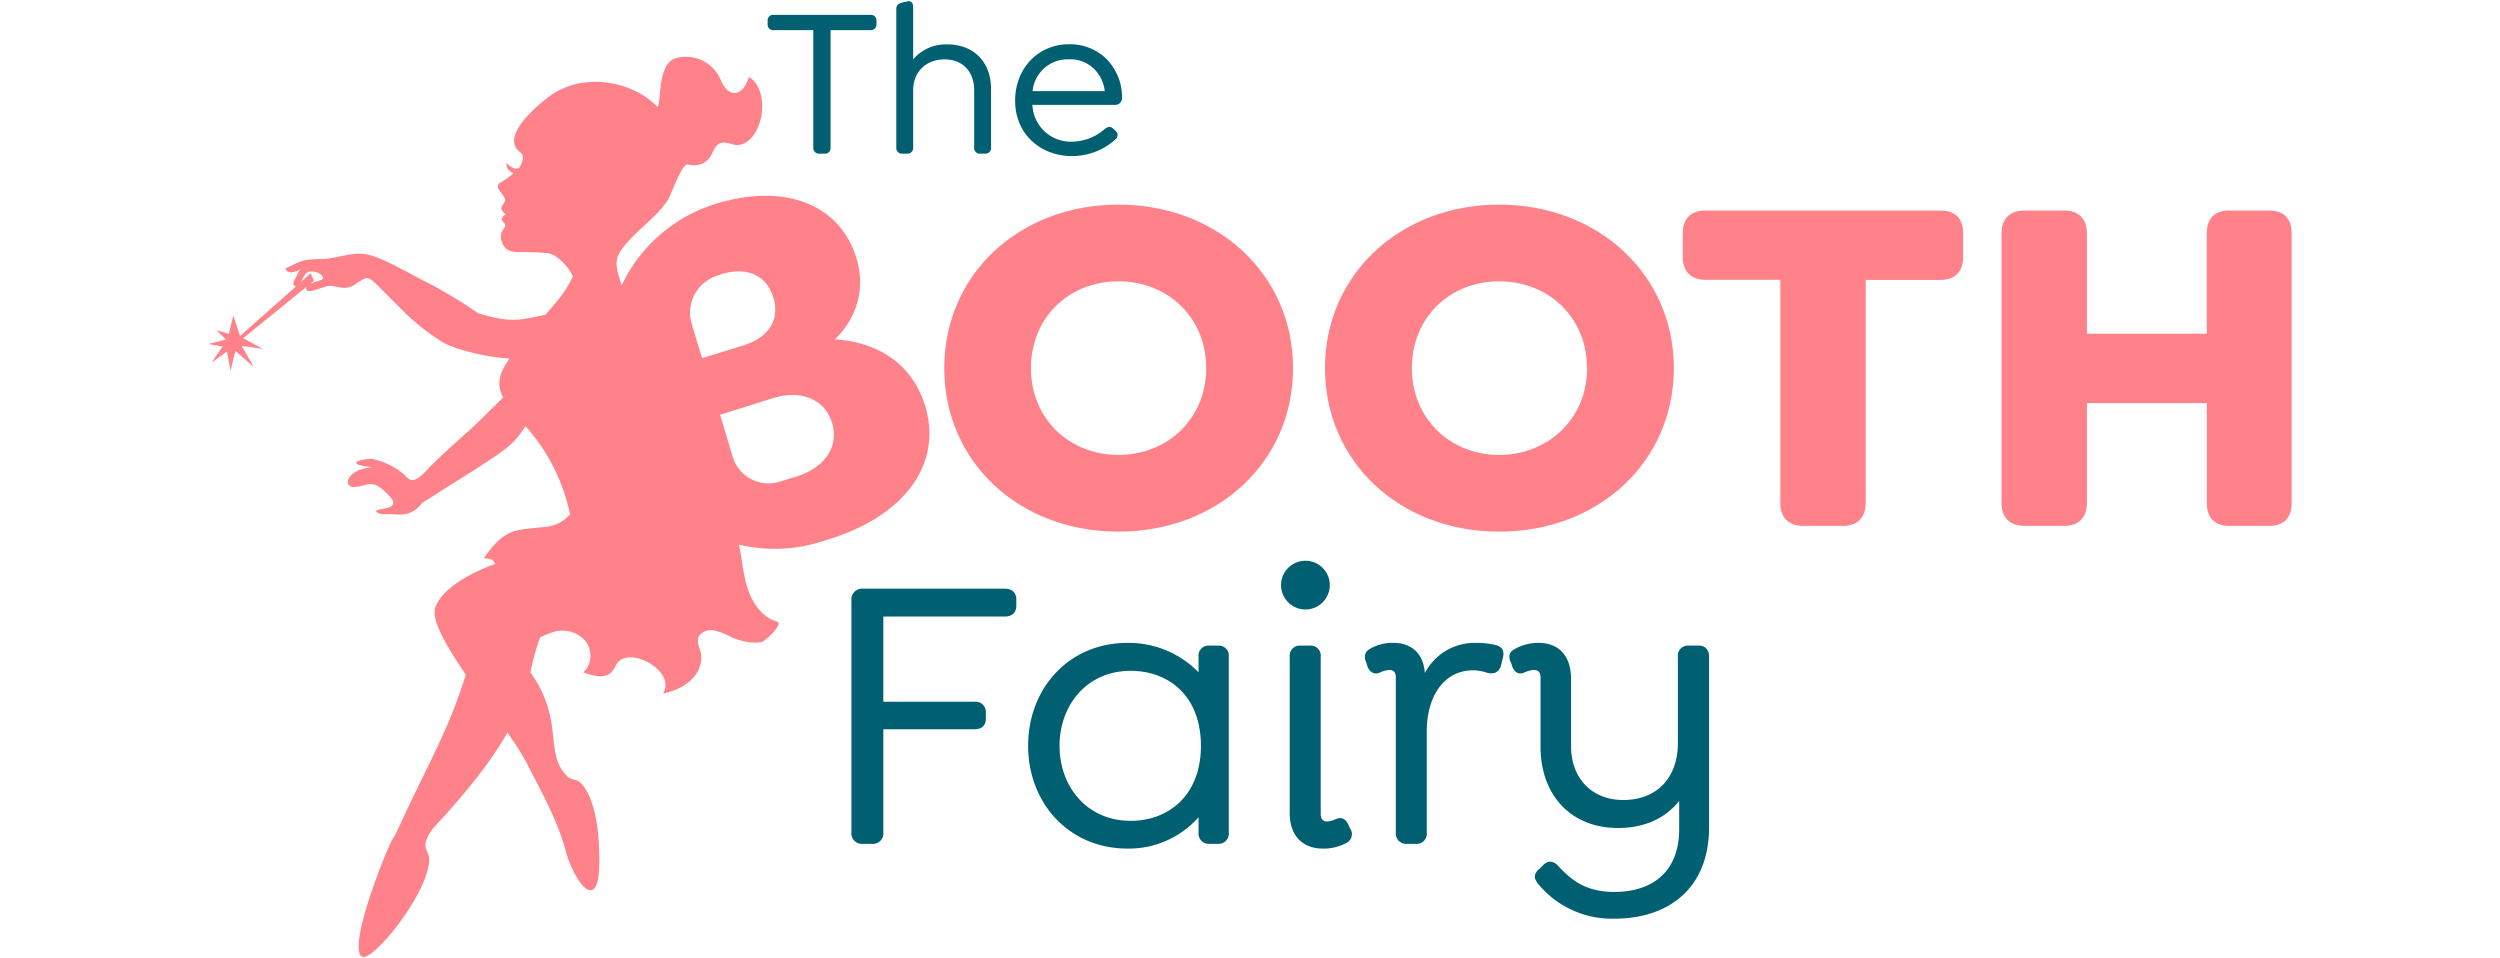 <svg id="Layer_1" data-name="Layer 1" xmlns="http://www.w3.org/2000/svg" width="600" viewBox="0 0 500 230">
  <defs>
    <style>
      .cls-1{fill:#ff8189}.cls-2{fill:#006072}
    </style>
  </defs>
  <path class="cls-1" d="M176.62 88.35c0-22.48 18-39.24 41.8-39.24s41.91 16.76 41.91 39.24-18 39.24-41.91 39.24-41.8-16.77-41.8-39.24zm62.87 0c0-12.23-9.31-20.84-21.07-20.84s-21 8.61-21 20.84 9.31 20.84 21 20.84 21.07-8.62 21.07-20.84zM268 88.35c0-22.48 18.05-39.24 41.8-39.24s41.92 16.76 41.92 39.24-18.05 39.24-41.92 39.24S268 110.82 268 88.35zm62.88 0c0-12.23-9.32-20.84-21.08-20.84s-20.95 8.61-20.95 20.84 9.31 20.84 20.95 20.84 21.11-8.62 21.11-20.84zM377.27 120.72V67.16h-17.93c-3.5 0-5.48-2-5.48-5.48V56c0-3.61 2-5.47 5.48-5.47h56.35c3.49 0 5.47 1.86 5.47 5.47v5.7c0 3.5-2 5.48-5.47 5.48h-17.93v53.56c0 3.49-2 5.47-5.47 5.47h-9.55c-3.49-.02-5.47-2-5.47-5.49zM430.37 120.72V56c0-3.5 2-5.47 5.47-5.47h9.55c3.5 0 5.47 2 5.47 5.47v24.1h28.76V56c0-3.5 1.87-5.47 5.36-5.47h9.66c3.5 0 5.36 2 5.36 5.47v64.74c0 3.49-1.86 5.47-5.36 5.47H485c-3.49 0-5.36-2-5.36-5.47v-24h-28.78v24c0 3.49-2 5.47-5.47 5.47h-9.55c-3.49-.02-5.47-2-5.47-5.49z"/>
  <path class="cls-2" d="M145.19 35.35V7.23h-9.47a1.33 1.33 0 01-1.49-1.43V5a1.33 1.33 0 011.49-1.43h23.09A1.35 1.35 0 01160.35 5v.8a1.35 1.35 0 01-1.54 1.43h-9.47v28.12c0 .92-.46 1.53-1.38 1.53h-1.33a1.37 1.37 0 01-1.44-1.53zM187.85 21.31V35.4a1.34 1.34 0 01-1.39 1.48h-1.27a1.34 1.34 0 01-1.39-1.48V21.67c0-4.5-2.76-7.42-7.12-7.42s-7.52 2.92-7.52 7.42V35.4a1.35 1.35 0 01-1.39 1.48h-1.28a1.34 1.34 0 01-1.38-1.48V2.11c0-.77.46-1.23 1.38-1.48l1.08-.26c1.12-.31 1.59.31 1.59 1.38v12.5a10.22 10.22 0 018.24-3.59c6.45 0 10.45 4.41 10.45 10.65zM207.2 34a12.07 12.07 0 007.89-3c.92-.76 1.59-.66 2.2 0l.51.46a1.32 1.32 0 01-.1 2 15.53 15.53 0 01-10.5 4c-7 0-13.57-4.87-13.57-13.32 0-7.73 5.54-13.52 12.91-13.52a12.51 12.51 0 018.91 3.43 13.11 13.11 0 013.84 9.48 1.62 1.62 0 01-1.74 1.64h-19.77A9.19 9.19 0 00207.2 34zm-9.37-12.13h17.31a8.93 8.93 0 00-2.35-5.12 8.14 8.14 0 00-6.25-2.51 8.44 8.44 0 00-8.71 7.59zM154.34 199.71v-55.6a2.58 2.58 0 012.83-2.83h33.92c1.79 0 2.83.94 2.83 2.64v1.41c0 1.7-1 2.64-2.83 2.64H162v20.45h21.87a2.46 2.46 0 012.73 2.64v1.41c0 1.7-1 2.55-2.73 2.55H162v24.69a2.52 2.52 0 01-2.64 2.82H157a2.52 2.52 0 01-2.66-2.82zM244.91 157.58v42.22a2.47 2.47 0 01-2.54 2.73h-2.17a2.48 2.48 0 01-2.55-2.73v-3.67a22.32 22.32 0 01-17.05 7.53c-14.14 0-23.85-11-23.85-24.69s9.71-24.68 23.85-24.68a23.42 23.42 0 0117.05 7.06v-3.77a2.41 2.41 0 012.55-2.64h2.17a2.4 2.4 0 012.54 2.64zM238.22 179c0-12.06-7.82-18-16.87-18-10.46 0-17.06 8.19-17.06 18s6.6 18 17.06 18c9.14 0 16.87-6.15 16.87-18zM257.45 140.43a5.85 5.85 0 115.85 5.85 5.87 5.87 0 01-5.85-5.85zm2.08 54.75v-37.5a2.43 2.43 0 012.54-2.74h2.36a2.43 2.43 0 012.54 2.74v37.6c0 1.22.47 1.88 1.51 1.88a5.27 5.27 0 002.07-.56c1.51-.66 2.45 0 3.11 1.41l.38.85a2.33 2.33 0 01-.66 3.3 11.41 11.41 0 01-5.94 1.5c-4.61 0-7.91-2.92-7.91-8.48zM310.61 158.24l-.38 1.51c-.57 1.89-2 2.07-3.39 1.7a10.05 10.05 0 00-3.3-.57c-7 0-11.12 6.22-11.12 14.7v24.22a2.43 2.43 0 01-2.54 2.73h-2.36a2.47 2.47 0 01-2.52-2.73v-37.22c0-1.13-.48-1.79-1.51-1.79a5.71 5.71 0 00-2.17.56c-1.41.66-2.45.1-3.11-1.32l-.28-.94c-.66-1.51-.38-2.64.75-3.3a10.57 10.57 0 015.75-1.5c4.15 0 7.16 2.35 7.54 7.25a13.46 13.46 0 0112.34-7.25 18.58 18.58 0 014.81.56c1.2.38 2.15 1.15 1.49 3.39zM360.18 157.68v40.8c0 15.36-10.46 22-22.62 22a22.91 22.91 0 01-18.28-8.2c-1.22-1.41-1.32-2.54.28-3.86l.85-.85c1-.94 2.26-1.23 3.68.38 3.39 3.67 6.88 6.12 13.47 6.12C346.61 214 353 209.22 353 199v-6.78c-3.21 4.05-8.11 6.5-14.7 6.5-11.22 0-18.57-7.82-18.57-19.51v-16.63c0-1.13-.47-1.79-1.6-1.79a6.28 6.28 0 00-2.17.56c-1.41.66-2.35.1-3-1.32l-.29-.94c-.75-1.41-.47-2.54.66-3.2a11.38 11.38 0 016-1.6c4.71 0 7.72 3.1 7.72 8.57V179c0 7.83 5 13 12.54 13 8 0 13.1-5.28 13.1-13.66v-20.66a2.43 2.43 0 012.54-2.74h2.45c1.65 0 2.5 1.06 2.5 2.74z"/>
  <path class="cls-1" d="M172 97.3c-3.49-11.22-13-15.38-21.61-15.84 5.23-5.18 7.44-12.16 5.11-19.64-4-12.84-17.22-18-33.8-12.87a36.93 36.93 0 00-22.51 19.57c-1.1-3.66-1.93-5.8-.26-8.26 3.17-4.66 8.29-7.62 11.37-12.28.86-1.38 3.42-9 4.86-8.51a4.75 4.75 0 005-1.44c1-1.15 1.23-3.24 2.86-3.72 1.47-.44 2.91.73 4.42.47 5.69-1 7.75-12.92 2.31-16.31-1.74 5.4-5.21 4.58-6.7.87a9.07 9.07 0 00-10.69-5.42c-4.87 1.18-3.5 11.45-4.64 11.67-5.63-5.95-17.83-8.67-26.15-2.24C78.76 25.48 69.73 33 75 36.67c1 .7.26 2.79-.43 3.63-1.14.67-2.84-.79-3.06-1.44.19.56-.3 1.91 1.73 2.69a14.53 14.53 0 01-3 2.19c-2.11 1.1.89 2.92 1 4.21 0 .81-.86 1.27-.91 1.94s.7 1.23 1.12 1.67c-.25-.26-.82.5-.9.65-.39.78.28.91.6 1.51s-.2 1-.46 1.48a3 3 0 00-.45 2.13c1 3.82 3.39 3.07 6.69 3.18 1.44 0 2.87.12 4.3.21 2.35.14 5.35 3.44 6.26 5.65-2 4.08-3.55 5.64-6.59 9.18-6.5 1.37-8.35 1.94-16.1-.35a118.65 118.65 0 00-11.18-6.84c-6.4-3.18-12.32-7-16.54-7.44-2.87-.33-7 1.26-9.87 1.25-5.36 0-5.51.9-8.72 2.24.21 1 1.45 1.36 3.49.28-1.36 2.69-1.67 3.07-1.55 3.5s.4.61.69.5L7.62 80.63 6 75.75 4.93 80.1l-3-.83 2.34 2.21L0 82.56l3.44.58-2.68 3.92 3.7-2.71.88 4.65 1.14-4.79 4.41 3.84L8 83l5.07.73-4.7-2.57L23.5 68.88a.35.35 0 000 .11c-.37 2 3.51-.06 5.27-.35 1.94-.33 4.16 1.66 7-.81 3.27-1.69 1.67-2.43 9.88 5.68a54 54 0 0010.59 8.62c3 1.74 9.18 3.12 12.69 3.58 1.21.16 2.32.27 3.37.34-2.24 3.12-3.36 5.89-1.55 9.33-.43.45-6.4 6.41-8.3 8.08-3 2.66-6 5.36-8.86 8.16-1.32 1.28-3.72 4.46-5.38 3.39a9 9 0 01-1.21-1.1 16.79 16.79 0 00-8-3.81c-.46 0-3.35.38-3.49.89-.22.85 3.45 1 3.75 1.16-6.32.55-7.13 5-4 4.71s4.17-2 7.53 1.53c.55.58 1.86 1.65 1.54 2.58-.49 1.46-4.8 1-3.91 2a4.32 4.32 0 002.1.46c2.51-.35 5.63 1.34 8.87-2.77 20.47-13 21-12.84 24.74-18.37a45.52 45.52 0 0110.68 21.14 8.8 8.8 0 01-5.6 3c-7.58.84-9.87.14-15.11 7.53 1.92.1 2.61.63 2.67 1.4-7.47 2.8-12.71 6.34-14.27 10.33-1.13 2.89 2.57 9.32 7.29 16.22-4.09 13.36-9.06 21.34-15.73 35.93-.48 1.07-1 2.12-1.56 3.17-.56-.22-11.49 26.51-7.59 28.59C39.47 230.93 53 214.2 53 206.23c0-1.5-1.2-2.52-.84-4 .65-2.65 2.69-4.38 4.43-6.32 5.44-6.06 11-12.76 15.18-20.07a63.93 63.93 0 014.57 7.16c3.55 7 7.57 13.91 9.53 21.62.42 1.69 3.47 9.55 6.11 9 1.33-.29 2.16-3.22 1.77-9.94 0-3.9-1-12.65-4.48-15.84-1-.94-2-.49-3.06-1.47-5.81-5.58-.6-13.32-8.9-25a52.26 52.26 0 012.3-8.36 21.32 21.32 0 013.29-1.36 7.33 7.33 0 017.59 2.17c1.74 2.17 1.64 5.75-.51 7.53 6.78 2.58 7.13-.82 8.14-2.19 3.14-4.25 14.27 2 11 7.31 8.28-1.87 9.81-7.12 9-10.15a7.23 7.23 0 01-.63-2.88c.24-1.55 2.08-2.38 3.64-2.2a16.28 16.28 0 014.37 1.67c2 .88 5.16 1.69 7.39 1.14.78-.19 5.26-4.39 3.64-4.84-4.05-1.12-6.48-5.3-7.51-9.36-.77-3-1-6.14-1.68-9.15a36.9 36.9 0 0019.52-.64l2.49-.78c17.83-5.61 26.95-18.02 22.65-31.98zM24.45 68.11l.89-.72-.77-1.82-2.52 2.24c.66-.83.89-1.77 1.62-2.38s3.34-.17 3.79 1c.38.92-1.17.85-3.01 1.68zm97.74-2l1-.32c6-1.86 10.74.22 12.4 5.58s-1.11 9.64-7.09 11.5l-10 3.1-2.5-8.28a9.31 9.31 0 016.19-11.54zm18.74 48.31l-3.8 1.19a9 9 0 01-11.3-6l-3-10.06 12.72-4c6.72-2.09 12.38.26 14.12 5.87s-1.51 10.8-8.74 13.04z"/>
</svg>